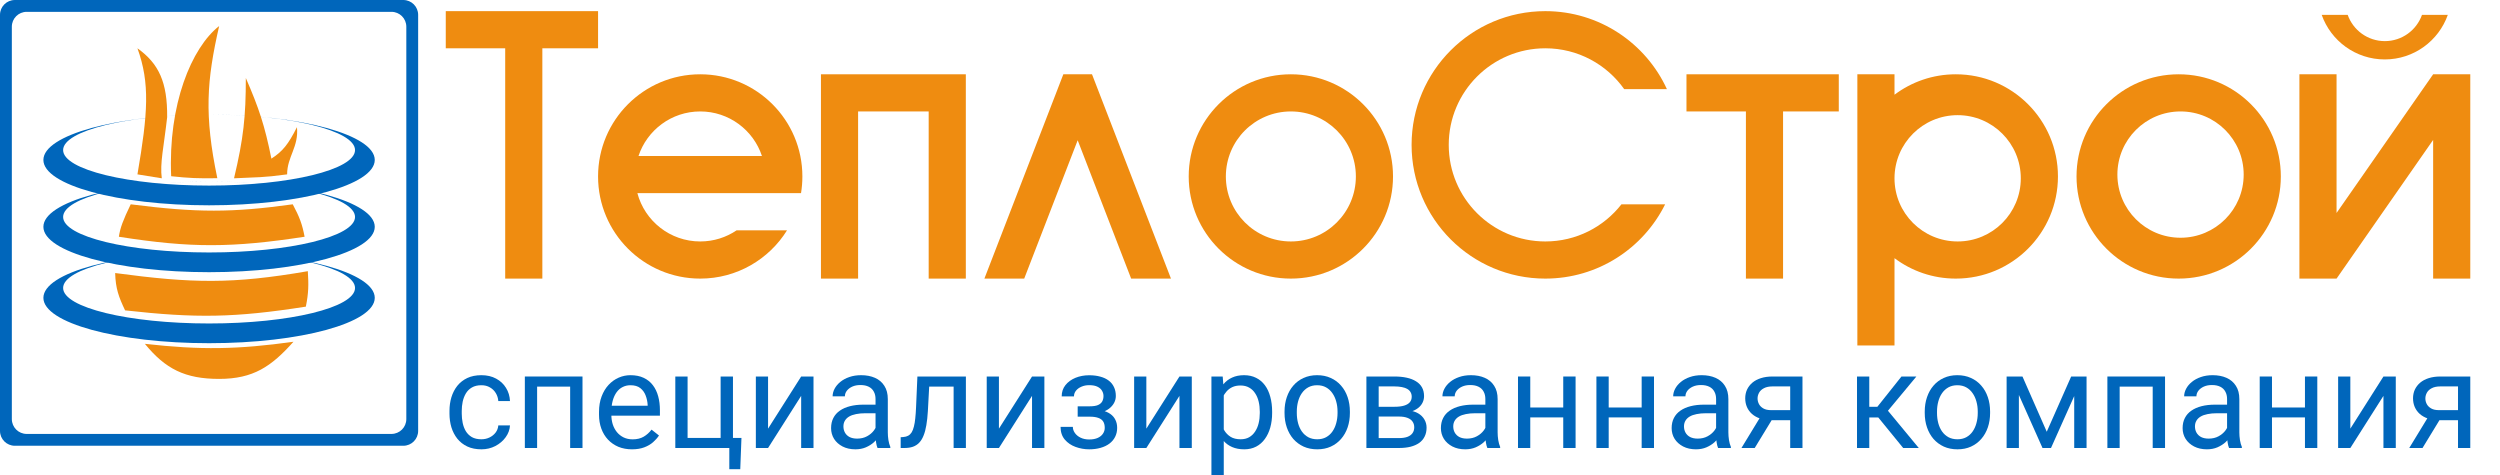 <svg width="673" height="128" viewBox="0 0 673 128" fill="none" xmlns="http://www.w3.org/2000/svg">
<path fill-rule="evenodd" clip-rule="evenodd" d="M4 0C1.791 0 0 1.791 0 4V116C0 118.209 1.791 120 4 120H108.566C110.776 120 112.566 118.209 112.566 116V4C112.566 1.791 110.776 0 108.566 0H4ZM7.186 3.186C4.977 3.186 3.186 4.977 3.186 7.186V112.814C3.186 115.023 4.977 116.814 7.186 116.814H105.381C107.59 116.814 109.381 115.023 109.381 112.814V7.186C109.381 4.977 107.59 3.186 105.381 3.186H7.186Z" fill="#0066BB"/>
<path fill-rule="evenodd" clip-rule="evenodd" d="M56.283 55.27C80.916 55.27 100.885 49.802 100.885 43.057C100.885 36.339 81.072 30.888 56.572 30.845C78.139 30.883 95.575 35.147 95.575 40.402C95.575 45.681 77.984 49.96 56.283 49.96C34.583 49.96 16.991 45.681 16.991 40.402C16.991 35.155 34.375 30.896 55.897 30.845C31.442 30.902 11.681 36.348 11.681 43.057C11.681 49.802 31.65 55.27 56.283 55.27Z" fill="#0066BB"/>
<path fill-rule="evenodd" clip-rule="evenodd" d="M56.283 73.274C80.916 73.274 100.885 67.807 100.885 61.062C100.885 54.344 81.072 48.892 56.572 48.85C78.139 48.888 95.575 53.152 95.575 58.407C95.575 63.685 77.984 67.965 56.283 67.965C34.583 67.965 16.991 63.685 16.991 58.407C16.991 53.16 34.375 48.9 55.897 48.85C31.442 48.907 11.681 54.352 11.681 61.062C11.681 67.807 31.65 73.274 56.283 73.274Z" fill="#0066BB"/>
<path fill-rule="evenodd" clip-rule="evenodd" d="M56.283 92.389C80.916 92.389 100.885 86.922 100.885 80.177C100.885 73.432 80.916 67.965 56.283 67.965C31.65 67.965 11.681 73.432 11.681 80.177C11.681 86.922 31.65 92.389 56.283 92.389ZM56.283 87.08C77.984 87.08 95.575 82.801 95.575 77.522C95.575 72.244 77.984 67.965 56.283 67.965C34.583 67.965 16.991 72.244 16.991 77.522C16.991 82.801 34.583 87.08 56.283 87.08Z" fill="#0066BB"/>
<path d="M59 102C49.811 102 44.522 99.32 39 92.556C53.991 94.249 63.945 94.1 79 92C73.054 98.667 68.189 102 59 102Z" fill="#EF8C10"/>
<path d="M31 73.502C51.756 76.285 62.549 76.517 82.868 73C83.103 76.738 83.079 78.831 82.334 82.547C63.084 85.562 52.771 85.676 33.674 83.552C31.969 79.948 31.124 77.737 31 73.502Z" fill="#EF8C10"/>
<path d="M35.191 55C52.991 57.283 62.507 57.265 78.808 55C80.622 58.398 81.351 60.309 82 63.733C62.476 66.706 51.524 66.804 32 63.733C32.364 61.285 33.117 59.31 35.191 55Z" fill="#EF8C10"/>
<path d="M37 13C42.759 17.128 45.087 22.128 44.998 31.561C44.102 39.515 43.005 43.98 43.555 48L37 46.939C39.822 30.499 40.401 22.415 37 13Z" fill="#EF8C10"/>
<path d="M59 7C55.628 21.748 54.953 30.948 58.503 47.971C53.552 48.062 50.826 47.955 46.079 47.439C45.218 28.152 51.545 12.853 59 7Z" fill="#EF8C10"/>
<path d="M66.176 21C69.678 29.055 71.267 33.766 73.058 42.706C76.075 40.754 77.576 38.912 79.941 34.235C80.47 39.529 77.293 42.176 77.293 46.941C70.59 47.849 69.548 47.665 63 48C65.561 37.249 66.177 31.35 66.176 21Z" fill="#EF8C10"/>
<path d="M129.59 118.253C130.376 118.253 131.103 118.093 131.769 117.773C132.436 117.453 132.984 117.014 133.412 116.457C133.841 115.887 134.085 115.241 134.145 114.518H137.288C137.228 115.656 136.841 116.717 136.127 117.702C135.425 118.674 134.502 119.462 133.359 120.067C132.216 120.66 130.96 120.957 129.59 120.957C128.138 120.957 126.87 120.702 125.786 120.192C124.715 119.682 123.822 118.982 123.107 118.093C122.405 117.204 121.875 116.184 121.518 115.034C121.173 113.872 121 112.644 121 111.352V110.605C121 109.312 121.173 108.091 121.518 106.941C121.875 105.779 122.405 104.753 123.107 103.864C123.822 102.974 124.715 102.275 125.786 101.765C126.87 101.255 128.138 101 129.59 101C131.103 101 132.424 101.308 133.555 101.925C134.686 102.53 135.573 103.36 136.216 104.415C136.871 105.458 137.228 106.644 137.288 107.972H134.145C134.085 107.178 133.859 106.46 133.466 105.82C133.085 105.18 132.561 104.67 131.894 104.291C131.239 103.899 130.471 103.704 129.59 103.704C128.578 103.704 127.727 103.905 127.037 104.308C126.358 104.7 125.816 105.233 125.411 105.909C125.018 106.573 124.733 107.314 124.554 108.132C124.387 108.939 124.304 109.763 124.304 110.605V111.352C124.304 112.194 124.387 113.024 124.554 113.842C124.721 114.66 125.001 115.401 125.393 116.065C125.798 116.729 126.34 117.263 127.019 117.666C127.709 118.057 128.566 118.253 129.59 118.253Z" fill="#0066BB"/>
<path d="M153.879 101.356V104.077H144.11V101.356H153.879ZM144.592 101.356V120.601H141.288V101.356H144.592ZM156.808 101.356V120.601H153.486V101.356H156.808Z" fill="#0066BB"/>
<path d="M170.131 120.957C168.786 120.957 167.566 120.731 166.47 120.281C165.387 119.818 164.452 119.172 163.666 118.342C162.892 117.512 162.297 116.528 161.88 115.389C161.464 114.251 161.255 113.006 161.255 111.654V110.907C161.255 109.342 161.487 107.949 161.952 106.727C162.416 105.494 163.047 104.451 163.845 103.597C164.643 102.743 165.548 102.097 166.56 101.658C167.572 101.219 168.619 101 169.703 101C171.084 101 172.275 101.237 173.275 101.711C174.287 102.186 175.114 102.85 175.757 103.704C176.4 104.545 176.876 105.542 177.186 106.692C177.496 107.83 177.65 109.075 177.65 110.427V111.903H163.22V109.217H174.346V108.968C174.299 108.115 174.12 107.285 173.811 106.478C173.513 105.672 173.037 105.008 172.382 104.486C171.727 103.964 170.834 103.704 169.703 103.704C168.953 103.704 168.262 103.864 167.631 104.184C167 104.492 166.458 104.955 166.006 105.571C165.553 106.188 165.202 106.941 164.952 107.83C164.702 108.719 164.577 109.745 164.577 110.907V111.654C164.577 112.567 164.702 113.427 164.952 114.233C165.214 115.028 165.589 115.727 166.077 116.332C166.577 116.937 167.179 117.411 167.881 117.755C168.596 118.099 169.405 118.271 170.31 118.271C171.477 118.271 172.465 118.034 173.275 117.559C174.084 117.085 174.793 116.451 175.4 115.656L177.4 117.239C176.984 117.868 176.454 118.466 175.811 119.036C175.168 119.605 174.376 120.067 173.435 120.423C172.507 120.779 171.405 120.957 170.131 120.957Z" fill="#0066BB"/>
<path d="M181.794 120.601V101.356H185.098V117.897H193.992V101.356H197.314V120.601H181.794ZM199.6 117.897L199.278 126.31H196.331V120.601H193.813V117.897H199.6Z" fill="#0066BB"/>
<path d="M206.761 115.389L215.673 101.356H218.995V120.601H215.673V106.567L206.761 120.601H203.475V101.356H206.761V115.389Z" fill="#0066BB"/>
<path d="M235.694 117.31V107.403C235.694 106.644 235.539 105.986 235.229 105.429C234.932 104.86 234.479 104.421 233.872 104.113C233.265 103.804 232.515 103.65 231.622 103.65C230.788 103.65 230.056 103.792 229.425 104.077C228.806 104.362 228.318 104.735 227.96 105.198C227.615 105.66 227.443 106.158 227.443 106.692H224.139C224.139 106.004 224.317 105.322 224.674 104.646C225.032 103.97 225.543 103.36 226.21 102.814C226.889 102.257 227.699 101.818 228.639 101.498C229.592 101.166 230.651 101 231.818 101C233.223 101 234.461 101.237 235.533 101.711C236.616 102.186 237.462 102.903 238.069 103.864C238.688 104.812 238.998 106.004 238.998 107.439V116.403C238.998 117.043 239.051 117.725 239.158 118.449C239.277 119.172 239.45 119.794 239.676 120.316V120.601H236.229C236.063 120.221 235.932 119.717 235.837 119.089C235.741 118.449 235.694 117.856 235.694 117.31ZM236.265 108.933L236.301 111.245H232.961C232.021 111.245 231.181 111.322 230.443 111.476C229.705 111.619 229.086 111.838 228.586 112.134C228.085 112.431 227.704 112.804 227.443 113.255C227.181 113.694 227.05 114.209 227.05 114.802C227.05 115.407 227.187 115.958 227.46 116.457C227.734 116.955 228.145 117.352 228.693 117.648C229.252 117.933 229.937 118.075 230.747 118.075C231.759 118.075 232.652 117.862 233.425 117.435C234.199 117.008 234.813 116.486 235.265 115.87C235.729 115.253 235.979 114.654 236.015 114.073L237.426 115.656C237.343 116.154 237.116 116.706 236.747 117.31C236.378 117.915 235.884 118.496 235.265 119.053C234.658 119.599 233.932 120.055 233.086 120.423C232.253 120.779 231.312 120.957 230.264 120.957C228.955 120.957 227.806 120.702 226.817 120.192C225.841 119.682 225.079 119 224.531 118.146C223.996 117.281 223.728 116.314 223.728 115.247C223.728 114.215 223.93 113.308 224.335 112.526C224.74 111.731 225.323 111.073 226.085 110.551C226.847 110.018 227.764 109.615 228.836 109.342C229.907 109.069 231.104 108.933 232.425 108.933H236.265Z" fill="#0066BB"/>
<path d="M257.107 101.356V104.077H247.767V101.356H257.107ZM260.018 101.356V120.601H256.714V101.356H260.018ZM246.963 101.356H250.285L249.785 110.64C249.701 112.075 249.565 113.344 249.374 114.447C249.195 115.538 248.945 116.474 248.624 117.257C248.314 118.04 247.921 118.68 247.445 119.178C246.981 119.664 246.421 120.026 245.766 120.263C245.112 120.488 244.355 120.601 243.498 120.601H242.462V117.702L243.177 117.648C243.689 117.613 244.123 117.494 244.481 117.292C244.85 117.091 245.159 116.794 245.409 116.403C245.659 116 245.862 115.484 246.016 114.856C246.183 114.227 246.308 113.48 246.391 112.615C246.487 111.749 246.558 110.741 246.606 109.591L246.963 101.356Z" fill="#0066BB"/>
<path d="M268.912 115.389L277.824 101.356H281.146V120.601H277.824V106.567L268.912 120.601H265.626V101.356H268.912V115.389Z" fill="#0066BB"/>
<path d="M293.666 111.405H290.111V109.377H293.398C294.314 109.377 295.041 109.265 295.577 109.04C296.112 108.802 296.493 108.476 296.72 108.061C296.946 107.646 297.059 107.16 297.059 106.603C297.059 106.105 296.928 105.636 296.666 105.198C296.416 104.747 296.011 104.385 295.451 104.113C294.892 103.828 294.142 103.686 293.201 103.686C292.439 103.686 291.749 103.822 291.129 104.095C290.51 104.356 290.016 104.717 289.647 105.18C289.29 105.63 289.111 106.14 289.111 106.709H285.807C285.807 105.536 286.141 104.528 286.807 103.686C287.486 102.832 288.385 102.174 289.504 101.711C290.635 101.249 291.868 101.018 293.201 101.018C294.32 101.018 295.321 101.142 296.202 101.391C297.095 101.628 297.851 101.984 298.47 102.458C299.089 102.921 299.559 103.502 299.881 104.202C300.214 104.889 300.381 105.69 300.381 106.603C300.381 107.255 300.226 107.872 299.916 108.453C299.607 109.034 299.16 109.549 298.577 110C297.993 110.439 297.285 110.783 296.452 111.032C295.63 111.281 294.701 111.405 293.666 111.405ZM290.111 110.16H293.666C294.82 110.16 295.838 110.273 296.72 110.498C297.601 110.711 298.339 111.032 298.934 111.458C299.529 111.885 299.976 112.413 300.274 113.042C300.583 113.658 300.738 114.37 300.738 115.176C300.738 116.077 300.553 116.889 300.184 117.613C299.827 118.324 299.315 118.929 298.648 119.427C297.982 119.925 297.184 120.304 296.255 120.565C295.338 120.826 294.32 120.957 293.201 120.957C291.951 120.957 290.737 120.743 289.558 120.316C288.379 119.889 287.409 119.231 286.647 118.342C285.885 117.441 285.504 116.296 285.504 114.909H288.808C288.808 115.49 288.992 116.042 289.361 116.563C289.73 117.085 290.242 117.506 290.897 117.826C291.564 118.146 292.332 118.306 293.201 118.306C294.13 118.306 294.904 118.164 295.523 117.879C296.142 117.595 296.606 117.215 296.916 116.741C297.237 116.267 297.398 115.751 297.398 115.194C297.398 114.47 297.255 113.889 296.97 113.451C296.684 113.012 296.243 112.692 295.648 112.49C295.065 112.277 294.314 112.17 293.398 112.17H290.111V110.16Z" fill="#0066BB"/>
<path d="M308.596 115.389L317.508 101.356H320.83V120.601H317.508V106.567L308.596 120.601H305.31V101.356H308.596V115.389Z" fill="#0066BB"/>
<path d="M329.438 105.055V128H326.116V101.356H329.152L329.438 105.055ZM342.458 110.818V111.192C342.458 112.591 342.291 113.889 341.958 115.087C341.624 116.273 341.136 117.304 340.493 118.182C339.862 119.059 339.082 119.741 338.154 120.227C337.225 120.713 336.159 120.957 334.957 120.957C333.73 120.957 332.647 120.755 331.706 120.352C330.766 119.949 329.968 119.362 329.313 118.591C328.658 117.82 328.134 116.895 327.741 115.816C327.36 114.737 327.098 113.522 326.956 112.17V110.178C327.098 108.755 327.366 107.48 327.759 106.354C328.152 105.227 328.67 104.267 329.313 103.472C329.968 102.666 330.76 102.055 331.688 101.64C332.617 101.213 333.689 101 334.903 101C336.118 101 337.195 101.237 338.136 101.711C339.076 102.174 339.868 102.838 340.511 103.704C341.154 104.569 341.636 105.607 341.958 106.816C342.291 108.014 342.458 109.348 342.458 110.818ZM339.136 111.192V110.818C339.136 109.858 339.035 108.957 338.832 108.115C338.63 107.261 338.314 106.514 337.886 105.874C337.469 105.221 336.933 104.711 336.278 104.344C335.623 103.964 334.844 103.775 333.939 103.775C333.105 103.775 332.379 103.917 331.76 104.202C331.153 104.486 330.635 104.872 330.206 105.358C329.777 105.832 329.426 106.377 329.152 106.994C328.89 107.599 328.694 108.227 328.563 108.879V113.486C328.801 114.316 329.134 115.099 329.563 115.834C329.992 116.557 330.563 117.144 331.278 117.595C331.992 118.034 332.891 118.253 333.974 118.253C334.867 118.253 335.635 118.069 336.278 117.702C336.933 117.322 337.469 116.806 337.886 116.154C338.314 115.502 338.63 114.755 338.832 113.913C339.035 113.059 339.136 112.152 339.136 111.192Z" fill="#0066BB"/>
<path d="M345.797 111.192V110.783C345.797 109.395 346 108.109 346.405 106.923C346.809 105.725 347.393 104.688 348.155 103.81C348.917 102.921 349.84 102.233 350.923 101.747C352.007 101.249 353.221 101 354.566 101C355.924 101 357.144 101.249 358.228 101.747C359.323 102.233 360.252 102.921 361.014 103.81C361.788 104.688 362.377 105.725 362.782 106.923C363.187 108.109 363.389 109.395 363.389 110.783V111.192C363.389 112.579 363.187 113.866 362.782 115.051C362.377 116.237 361.788 117.275 361.014 118.164C360.252 119.042 359.329 119.729 358.245 120.227C357.174 120.713 355.959 120.957 354.602 120.957C353.245 120.957 352.024 120.713 350.941 120.227C349.857 119.729 348.929 119.042 348.155 118.164C347.393 117.275 346.809 116.237 346.405 115.051C346 113.866 345.797 112.579 345.797 111.192ZM349.101 110.783V111.192C349.101 112.152 349.215 113.059 349.441 113.913C349.667 114.755 350.006 115.502 350.459 116.154C350.923 116.806 351.501 117.322 352.191 117.702C352.882 118.069 353.685 118.253 354.602 118.253C355.507 118.253 356.299 118.069 356.977 117.702C357.668 117.322 358.239 116.806 358.692 116.154C359.144 115.502 359.484 114.755 359.71 113.913C359.948 113.059 360.067 112.152 360.067 111.192V110.783C360.067 109.834 359.948 108.939 359.71 108.097C359.484 107.243 359.138 106.49 358.674 105.838C358.222 105.174 357.65 104.652 356.96 104.273C356.281 103.893 355.483 103.704 354.566 103.704C353.662 103.704 352.864 103.893 352.173 104.273C351.495 104.652 350.923 105.174 350.459 105.838C350.006 106.49 349.667 107.243 349.441 108.097C349.215 108.939 349.101 109.834 349.101 110.783Z" fill="#0066BB"/>
<path d="M376.605 112.134H370.265L370.229 109.502H375.408C376.432 109.502 377.284 109.401 377.962 109.2C378.653 108.998 379.171 108.696 379.516 108.292C379.861 107.889 380.034 107.391 380.034 106.798C380.034 106.336 379.933 105.933 379.73 105.589C379.54 105.233 379.248 104.943 378.855 104.717C378.462 104.48 377.974 104.308 377.391 104.202C376.819 104.083 376.147 104.024 375.373 104.024H371.14V120.601H367.836V101.356H375.373C376.599 101.356 377.7 101.462 378.677 101.676C379.665 101.889 380.504 102.215 381.195 102.654C381.897 103.081 382.433 103.626 382.802 104.291C383.171 104.955 383.356 105.737 383.356 106.638C383.356 107.219 383.237 107.771 382.999 108.292C382.761 108.814 382.409 109.277 381.945 109.68C381.481 110.083 380.909 110.415 380.23 110.676C379.552 110.925 378.772 111.085 377.891 111.156L376.605 112.134ZM376.605 120.601H369.068L370.711 117.933H376.605C377.522 117.933 378.284 117.82 378.891 117.595C379.498 117.358 379.951 117.026 380.248 116.599C380.558 116.16 380.713 115.638 380.713 115.034C380.713 114.429 380.558 113.913 380.248 113.486C379.951 113.047 379.498 112.715 378.891 112.49C378.284 112.253 377.522 112.134 376.605 112.134H371.586L371.622 109.502H377.891L379.087 110.498C380.147 110.581 381.046 110.842 381.784 111.281C382.522 111.719 383.082 112.277 383.463 112.953C383.844 113.617 384.035 114.34 384.035 115.123C384.035 116.024 383.862 116.818 383.517 117.506C383.183 118.194 382.695 118.769 382.052 119.231C381.409 119.682 380.629 120.026 379.713 120.263C378.796 120.488 377.76 120.601 376.605 120.601Z" fill="#0066BB"/>
<path d="M399.858 117.31V107.403C399.858 106.644 399.703 105.986 399.394 105.429C399.096 104.86 398.644 104.421 398.036 104.113C397.429 103.804 396.679 103.65 395.786 103.65C394.953 103.65 394.22 103.792 393.589 104.077C392.97 104.362 392.482 104.735 392.125 105.198C391.78 105.66 391.607 106.158 391.607 106.692H388.303C388.303 106.004 388.482 105.322 388.839 104.646C389.196 103.97 389.708 103.36 390.375 102.814C391.053 102.257 391.863 101.818 392.804 101.498C393.756 101.166 394.816 101 395.983 101C397.387 101 398.626 101.237 399.697 101.711C400.781 102.186 401.626 102.903 402.233 103.864C402.852 104.812 403.162 106.004 403.162 107.439V116.403C403.162 117.043 403.216 117.725 403.323 118.449C403.442 119.172 403.615 119.794 403.841 120.316V120.601H400.394C400.227 120.221 400.096 119.717 400.001 119.089C399.906 118.449 399.858 117.856 399.858 117.31ZM400.43 108.933L400.465 111.245H397.126C396.185 111.245 395.346 111.322 394.607 111.476C393.869 111.619 393.25 111.838 392.75 112.134C392.25 112.431 391.869 112.804 391.607 113.255C391.345 113.694 391.214 114.209 391.214 114.802C391.214 115.407 391.351 115.958 391.625 116.457C391.899 116.955 392.309 117.352 392.857 117.648C393.417 117.933 394.101 118.075 394.911 118.075C395.923 118.075 396.816 117.862 397.59 117.435C398.364 117.008 398.977 116.486 399.429 115.87C399.894 115.253 400.144 114.654 400.18 114.073L401.59 115.656C401.507 116.154 401.281 116.706 400.912 117.31C400.543 117.915 400.049 118.496 399.429 119.053C398.822 119.599 398.096 120.055 397.251 120.423C396.417 120.779 395.477 120.957 394.429 120.957C393.119 120.957 391.97 120.702 390.982 120.192C390.006 119.682 389.244 119 388.696 118.146C388.16 117.281 387.892 116.314 387.892 115.247C387.892 114.215 388.095 113.308 388.499 112.526C388.904 111.731 389.488 111.073 390.25 110.551C391.012 110.018 391.928 109.615 393 109.342C394.072 109.069 395.268 108.933 396.59 108.933H400.43Z" fill="#0066BB"/>
<path d="M421.468 109.698V112.366H411.252V109.698H421.468ZM411.949 101.356V120.601H408.645V101.356H411.949ZM424.147 101.356V120.601H420.825V101.356H424.147Z" fill="#0066BB"/>
<path d="M442.578 109.698V112.366H432.362V109.698H442.578ZM433.059 101.356V120.601H429.755V101.356H433.059ZM445.257 101.356V120.601H441.935V101.356H445.257Z" fill="#0066BB"/>
<path d="M461.973 117.31V107.403C461.973 106.644 461.819 105.986 461.509 105.429C461.211 104.86 460.759 104.421 460.152 104.113C459.544 103.804 458.794 103.65 457.901 103.65C457.068 103.65 456.336 103.792 455.705 104.077C455.086 104.362 454.597 104.735 454.24 105.198C453.895 105.66 453.722 106.158 453.722 106.692H450.418C450.418 106.004 450.597 105.322 450.954 104.646C451.311 103.97 451.823 103.36 452.49 102.814C453.169 102.257 453.978 101.818 454.919 101.498C455.871 101.166 456.931 101 458.098 101C459.503 101 460.741 101.237 461.813 101.711C462.896 102.186 463.741 102.903 464.349 103.864C464.968 104.812 465.277 106.004 465.277 107.439V116.403C465.277 117.043 465.331 117.725 465.438 118.449C465.557 119.172 465.73 119.794 465.956 120.316V120.601H462.509C462.342 120.221 462.211 119.717 462.116 119.089C462.021 118.449 461.973 117.856 461.973 117.31ZM462.545 108.933L462.581 111.245H459.241C458.3 111.245 457.461 111.322 456.723 111.476C455.984 111.619 455.365 111.838 454.865 112.134C454.365 112.431 453.984 112.804 453.722 113.255C453.46 113.694 453.329 114.209 453.329 114.802C453.329 115.407 453.466 115.958 453.74 116.457C454.014 116.955 454.425 117.352 454.972 117.648C455.532 117.933 456.217 118.075 457.026 118.075C458.038 118.075 458.931 117.862 459.705 117.435C460.479 117.008 461.092 116.486 461.545 115.87C462.009 115.253 462.259 114.654 462.295 114.073L463.706 115.656C463.622 116.154 463.396 116.706 463.027 117.31C462.658 117.915 462.164 118.496 461.545 119.053C460.938 119.599 460.211 120.055 459.366 120.423C458.532 120.779 457.592 120.957 456.544 120.957C455.234 120.957 454.085 120.702 453.097 120.192C452.121 119.682 451.359 119 450.811 118.146C450.275 117.281 450.008 116.314 450.008 115.247C450.008 114.215 450.21 113.308 450.615 112.526C451.02 111.731 451.603 111.073 452.365 110.551C453.127 110.018 454.044 109.615 455.115 109.342C456.187 109.069 457.383 108.933 458.705 108.933H462.545Z" fill="#0066BB"/>
<path d="M474.386 111.423H477.958L472.368 120.601H468.796L474.386 111.423ZM477.154 101.356H485.226V120.601H481.922V104.024H477.154C476.213 104.024 475.445 104.184 474.85 104.504C474.255 104.812 473.82 105.215 473.546 105.713C473.272 106.211 473.136 106.727 473.136 107.261C473.136 107.783 473.261 108.287 473.511 108.773C473.761 109.247 474.154 109.638 474.689 109.947C475.225 110.255 475.916 110.409 476.761 110.409H482.815V113.113H476.761C475.654 113.113 474.671 112.964 473.814 112.668C472.957 112.372 472.231 111.962 471.635 111.441C471.04 110.907 470.588 110.285 470.278 109.573C469.968 108.85 469.814 108.067 469.814 107.225C469.814 106.383 469.974 105.607 470.296 104.895C470.629 104.184 471.106 103.561 471.725 103.028C472.356 102.494 473.124 102.085 474.029 101.8C474.945 101.504 475.987 101.356 477.154 101.356Z" fill="#0066BB"/>
<path d="M503.211 101.356V120.601H499.907V101.356H503.211ZM515.891 101.356L506.729 112.383H502.104L501.604 109.502H505.39L511.873 101.356H515.891ZM512.337 120.601L505.229 111.885L507.354 109.502L516.534 120.601H512.337Z" fill="#0066BB"/>
<path d="M518.141 111.192V110.783C518.141 109.395 518.344 108.109 518.749 106.923C519.153 105.725 519.737 104.688 520.499 103.81C521.261 102.921 522.184 102.233 523.267 101.747C524.351 101.249 525.565 101 526.91 101C528.268 101 529.488 101.249 530.572 101.747C531.667 102.233 532.596 102.921 533.358 103.81C534.132 104.688 534.721 105.725 535.126 106.923C535.531 108.109 535.733 109.395 535.733 110.783V111.192C535.733 112.579 535.531 113.866 535.126 115.051C534.721 116.237 534.132 117.275 533.358 118.164C532.596 119.042 531.673 119.729 530.59 120.227C529.518 120.713 528.303 120.957 526.946 120.957C525.589 120.957 524.368 120.713 523.285 120.227C522.202 119.729 521.273 119.042 520.499 118.164C519.737 117.275 519.153 116.237 518.749 115.051C518.344 113.866 518.141 112.579 518.141 111.192ZM521.445 110.783V111.192C521.445 112.152 521.559 113.059 521.785 113.913C522.011 114.755 522.35 115.502 522.803 116.154C523.267 116.806 523.845 117.322 524.535 117.702C525.226 118.069 526.029 118.253 526.946 118.253C527.851 118.253 528.643 118.069 529.321 117.702C530.012 117.322 530.584 116.806 531.036 116.154C531.488 115.502 531.828 114.755 532.054 113.913C532.292 113.059 532.411 112.152 532.411 111.192V110.783C532.411 109.834 532.292 108.939 532.054 108.097C531.828 107.243 531.482 106.49 531.018 105.838C530.566 105.174 529.994 104.652 529.304 104.273C528.625 103.893 527.827 103.704 526.91 103.704C526.006 103.704 525.208 103.893 524.517 104.273C523.839 104.652 523.267 105.174 522.803 105.838C522.35 106.49 522.011 107.243 521.785 108.097C521.559 108.939 521.445 109.834 521.445 110.783Z" fill="#0066BB"/>
<path d="M550.985 116.225L557.557 101.356H560.736L552.128 120.601H549.842L541.269 101.356H544.448L550.985 116.225ZM543.484 101.356V120.601H540.18V101.356H543.484ZM558.379 120.601V101.356H561.701V120.601H558.379Z" fill="#0066BB"/>
<path d="M579.9 101.356V104.077H570.13V101.356H579.9ZM570.613 101.356V120.601H567.309V101.356H570.613ZM582.829 101.356V120.601H579.507V101.356H582.829Z" fill="#0066BB"/>
<path d="M599.527 117.31V107.403C599.527 106.644 599.372 105.986 599.063 105.429C598.765 104.86 598.313 104.421 597.705 104.113C597.098 103.804 596.348 103.65 595.455 103.65C594.622 103.65 593.889 103.792 593.258 104.077C592.639 104.362 592.151 104.735 591.794 105.198C591.449 105.66 591.276 106.158 591.276 106.692H587.972C587.972 106.004 588.151 105.322 588.508 104.646C588.865 103.97 589.377 103.36 590.044 102.814C590.722 102.257 591.532 101.818 592.473 101.498C593.425 101.166 594.485 101 595.652 101C597.057 101 598.295 101.237 599.366 101.711C600.45 102.186 601.295 102.903 601.902 103.864C602.522 104.812 602.831 106.004 602.831 107.439V116.403C602.831 117.043 602.885 117.725 602.992 118.449C603.111 119.172 603.284 119.794 603.51 120.316V120.601H600.063C599.896 120.221 599.765 119.717 599.67 119.089C599.575 118.449 599.527 117.856 599.527 117.31ZM600.099 108.933L600.134 111.245H596.795C595.854 111.245 595.015 111.322 594.276 111.476C593.538 111.619 592.919 111.838 592.419 112.134C591.919 112.431 591.538 112.804 591.276 113.255C591.014 113.694 590.883 114.209 590.883 114.802C590.883 115.407 591.02 115.958 591.294 116.457C591.568 116.955 591.979 117.352 592.526 117.648C593.086 117.933 593.77 118.075 594.58 118.075C595.592 118.075 596.485 117.862 597.259 117.435C598.033 117.008 598.646 116.486 599.099 115.87C599.563 115.253 599.813 114.654 599.849 114.073L601.26 115.656C601.176 116.154 600.95 116.706 600.581 117.31C600.212 117.915 599.718 118.496 599.099 119.053C598.491 119.599 597.765 120.055 596.92 120.423C596.086 120.779 595.146 120.957 594.098 120.957C592.788 120.957 591.639 120.702 590.651 120.192C589.675 119.682 588.913 119 588.365 118.146C587.829 117.281 587.561 116.314 587.561 115.247C587.561 114.215 587.764 113.308 588.169 112.526C588.573 111.731 589.157 111.073 589.919 110.551C590.681 110.018 591.598 109.615 592.669 109.342C593.741 109.069 594.937 108.933 596.259 108.933H600.099Z" fill="#0066BB"/>
<path d="M621.137 109.698V112.366H610.921V109.698H621.137ZM611.618 101.356V120.601H608.314V101.356H611.618ZM623.816 101.356V120.601H620.494V101.356H623.816Z" fill="#0066BB"/>
<path d="M632.71 115.389L641.622 101.356H644.944V120.601H641.622V106.567L632.71 120.601H629.424V101.356H632.71V115.389Z" fill="#0066BB"/>
<path d="M654.159 111.423H657.731L652.141 120.601H648.569L654.159 111.423ZM656.928 101.356H665V120.601H661.696V104.024H656.928C655.987 104.024 655.219 104.184 654.624 104.504C654.028 104.812 653.594 105.215 653.32 105.713C653.046 106.211 652.909 106.727 652.909 107.261C652.909 107.783 653.034 108.287 653.284 108.773C653.534 109.247 653.927 109.638 654.463 109.947C654.999 110.255 655.689 110.409 656.535 110.409H662.589V113.113H656.535C655.427 113.113 654.445 112.964 653.588 112.668C652.731 112.372 652.004 111.962 651.409 111.441C650.814 110.907 650.361 110.285 650.052 109.573C649.742 108.85 649.587 108.067 649.587 107.225C649.587 106.383 649.748 105.607 650.069 104.895C650.403 104.184 650.879 103.561 651.498 103.028C652.129 102.494 652.897 102.085 653.802 101.8C654.719 101.504 655.761 101.356 656.928 101.356Z" fill="#0066BB"/>
<path fill-rule="evenodd" clip-rule="evenodd" d="M586.5 75C601.688 75 614 62.688 614 47.5C614 32.312 601.688 20 586.5 20C571.312 20 559 32.312 559 47.5C559 62.688 571.312 75 586.5 75ZM587 64C596.389 64 604 56.389 604 47C604 37.611 596.389 30 587 30C577.611 30 570 37.611 570 47C570 56.389 577.611 64 587 64Z" fill="#EF8C10"/>
<path d="M480 75V30H495V20H454V30H470V75H480Z" fill="#EF8C10"/>
<path fill-rule="evenodd" clip-rule="evenodd" d="M500 93H510V69.502C514.596 72.954 520.309 75 526.5 75C541.688 75 554 62.688 554 47.5C554 32.312 541.688 20 526.5 20C520.309 20 514.596 22.046 510 25.498V20H500V93ZM544 48C544 57.389 536.389 65 527 65C517.611 65 510 57.389 510 48C510 38.611 517.611 31 527 31C536.389 31 544 38.611 544 48Z" fill="#EF8C10"/>
<path d="M416 75C430.135 75 442.367 66.854 448.258 55H436.495C431.737 61.087 424.325 65 416 65C401.641 65 390 53.359 390 39C390 24.641 401.641 13 416 13C424.773 13 432.531 17.345 437.239 24H448.736C443.048 11.607 430.529 3 416 3C396.118 3 380 19.118 380 39C380 58.882 396.118 75 416 75Z" fill="#EF8C10"/>
<path fill-rule="evenodd" clip-rule="evenodd" d="M347.5 75C362.688 75 375 62.688 375 47.5C375 32.312 362.688 20 347.5 20C332.312 20 320 32.312 320 47.5C320 62.688 332.312 75 347.5 75ZM347.5 65C357.165 65 365 57.165 365 47.5C365 37.835 357.165 30 347.5 30C337.835 30 330 37.835 330 47.5C330 57.165 337.835 65 347.5 65Z" fill="#EF8C10"/>
<path d="M293.969 20L315.225 74.998L315.221 75H304.505L290.112 37.757L275.718 75H265.019L265 74.993L284.751 23.887L284.749 23.881L286.249 20H293.969Z" fill="#EF8C10"/>
<path d="M260 20V75H250V30H231V75H221V20H260Z" fill="#EF8C10"/>
<path fill-rule="evenodd" clip-rule="evenodd" d="M215.634 52C215.875 50.536 216 49.032 216 47.5C216 32.312 203.688 20 188.5 20C173.312 20 161 32.312 161 47.5C161 62.688 173.312 75 188.5 75C198.366 75 207.019 69.804 211.871 62H198.301C195.505 63.894 192.132 65 188.5 65C180.391 65 173.57 59.484 171.584 52H215.634ZM188.5 30C180.756 30 174.188 35.029 171.882 42H205.118C202.813 35.029 196.244 30 188.5 30Z" fill="#EF8C10"/>
<path d="M161 13V3H120V13H136V75H146V13H161Z" fill="#EF8C10"/>
<path d="M625 4C627.471 10.991 634.138 16 641.976 16C649.813 16 656.481 10.991 658.952 4H652C650.544 8.118 646.617 11.069 642 11.069C637.383 11.069 633.456 8.118 632 4H625Z" fill="#EF8C10"/>
<path d="M619 20H629V57.334L655 20.004V20H665V75H655V37.669L629 75H619V20Z" fill="#EF8C10"/>
</svg>
